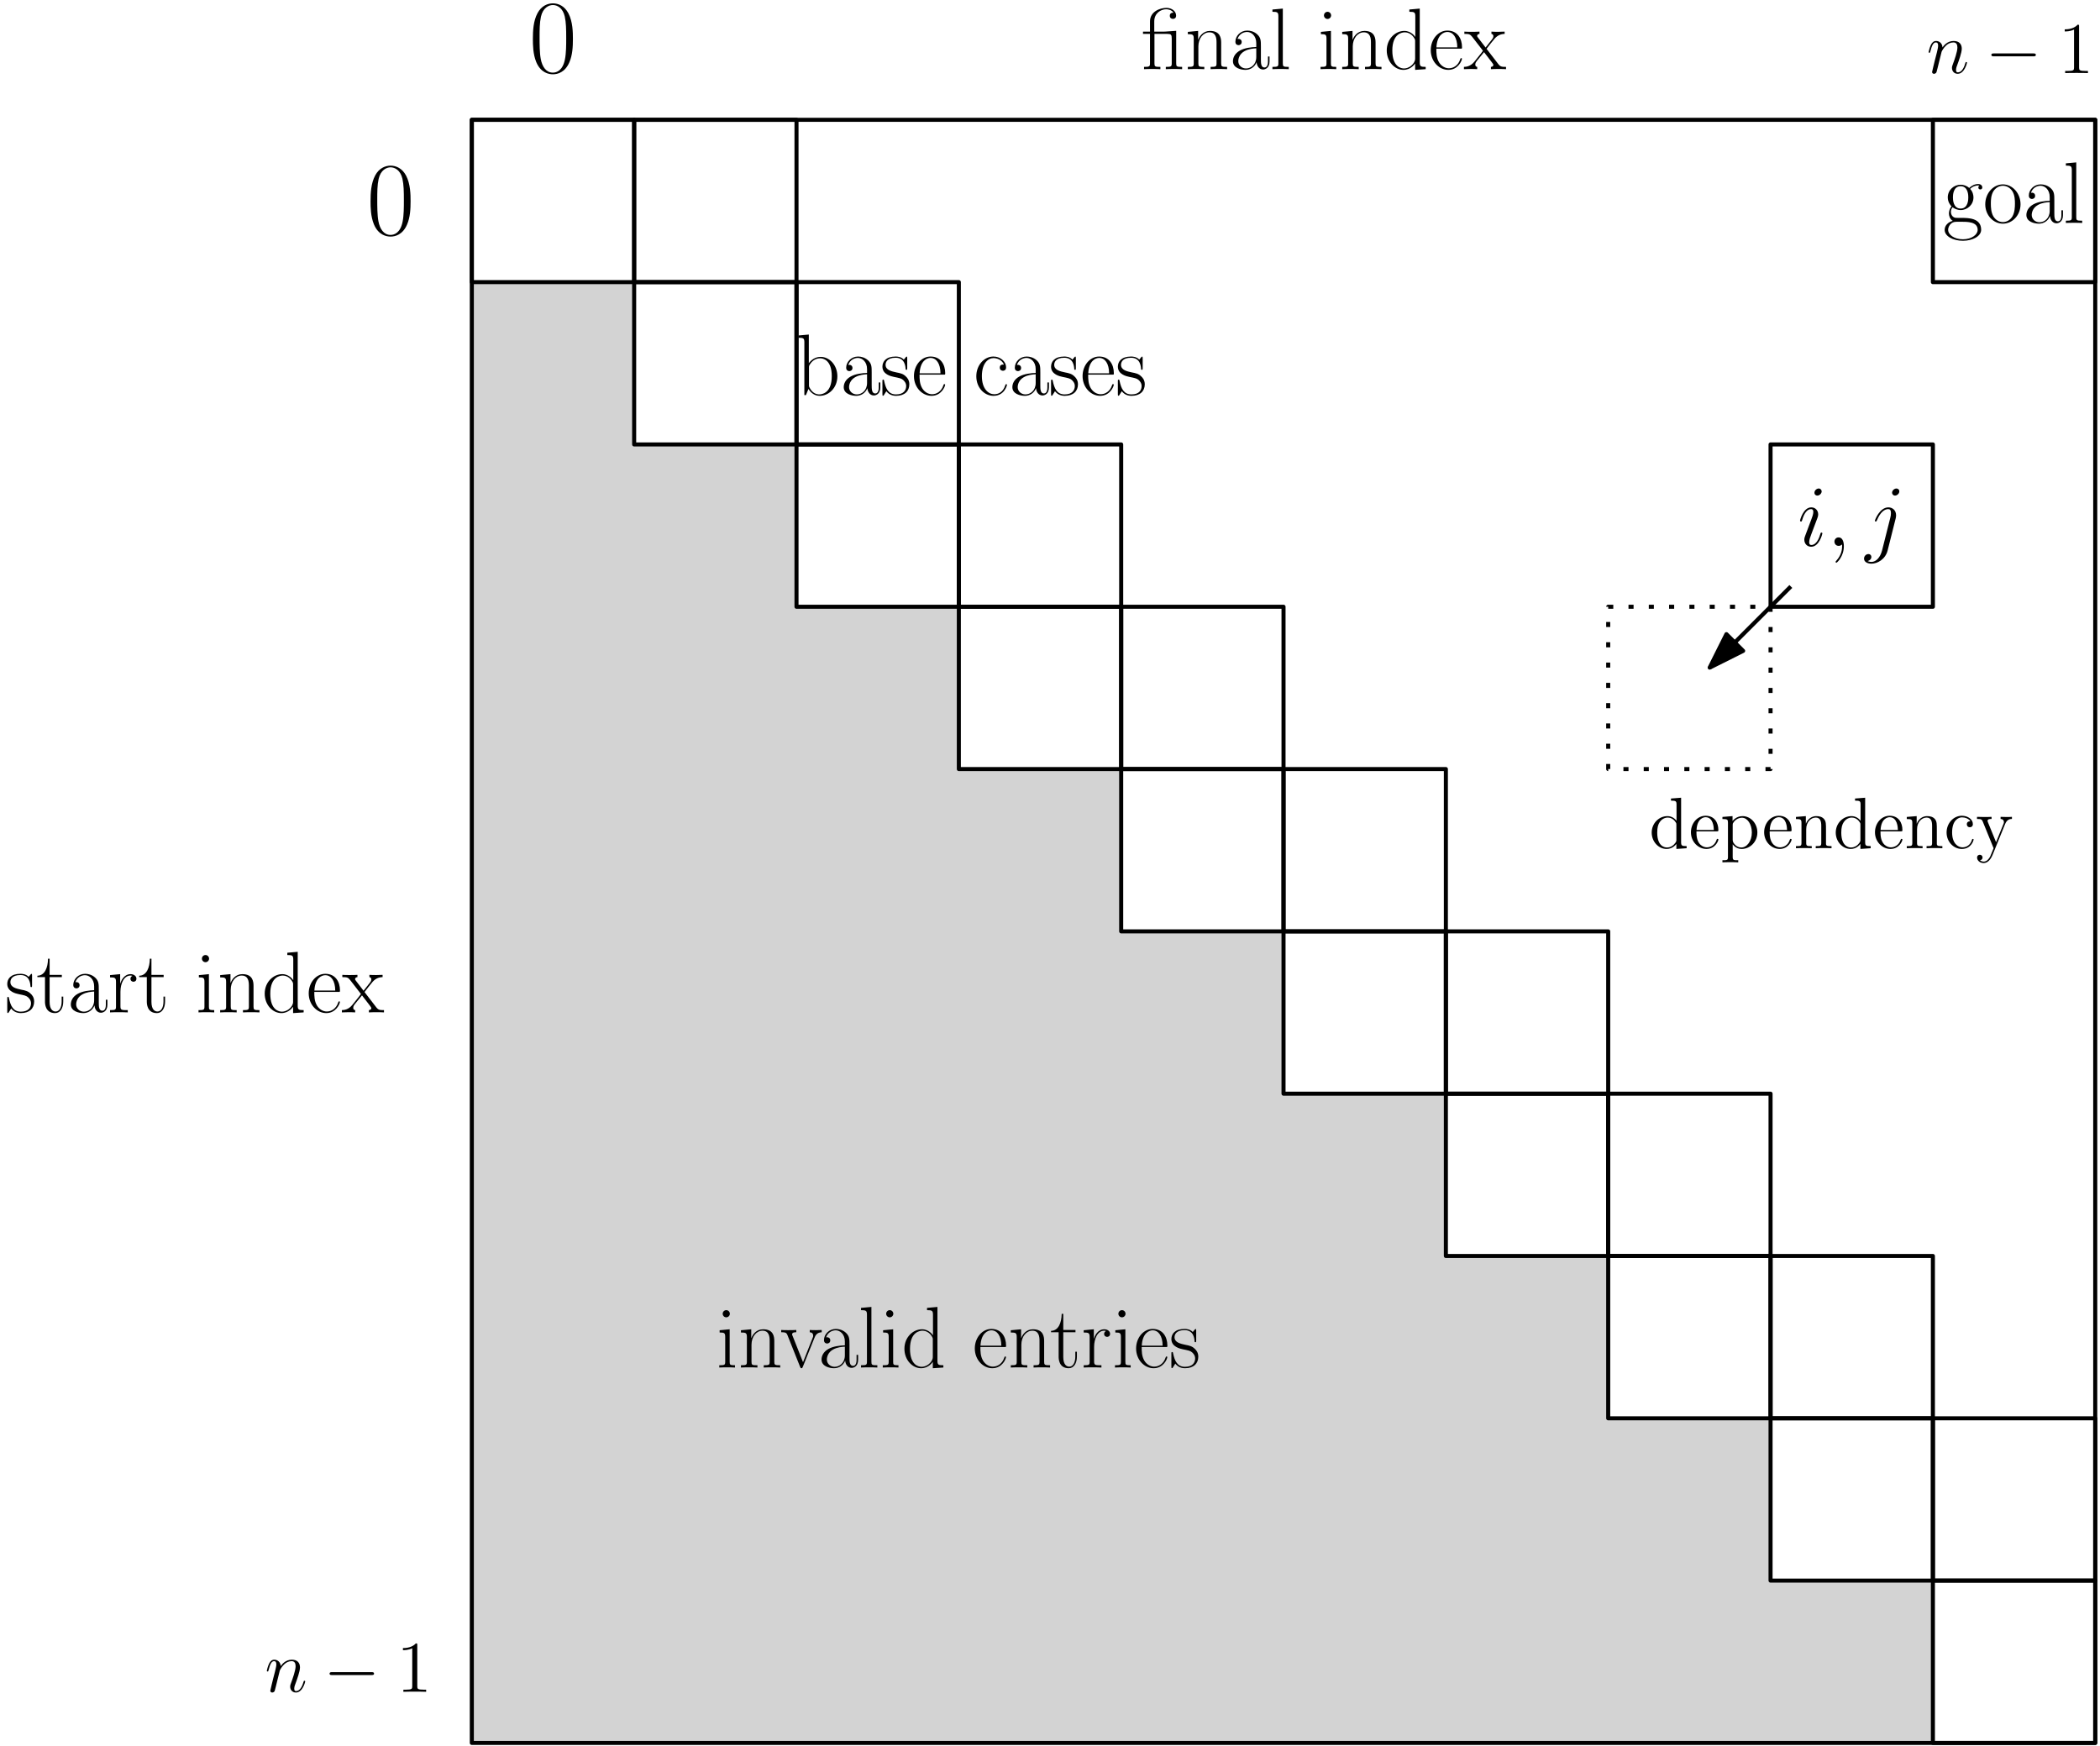 <?xml version="1.0" encoding="UTF-8"?>
<svg xmlns="http://www.w3.org/2000/svg" xmlns:xlink="http://www.w3.org/1999/xlink" width="1532pt" height="1274pt" viewBox="0 0 1532 1274" version="1.1">
<defs>
<g>
<symbol overflow="visible" id="glyph0-0">
<path style="stroke:none;" d=""/>
</symbol>
<symbol overflow="visible" id="glyph0-1">
<path style="stroke:none;" d="M 10.938 -15.562 C 11.047 -15.875 12.375 -18.531 14.328 -20.234 C 15.719 -21.5 17.516 -22.359 19.594 -22.359 C 21.719 -22.359 22.453 -20.766 22.453 -18.641 C 22.453 -15.609 20.281 -9.562 19.219 -6.688 C 18.734 -5.422 18.484 -4.719 18.484 -3.766 C 18.484 -1.375 20.125 0.531 22.672 0.531 C 27.609 0.531 29.469 -7.281 29.469 -7.594 C 29.469 -7.859 29.25 -8.062 28.938 -8.062 C 28.453 -8.062 28.406 -7.906 28.141 -7.016 C 26.922 -2.656 24.906 -0.531 22.828 -0.531 C 22.297 -0.531 21.453 -0.578 21.453 -2.281 C 21.453 -3.609 22.031 -5.203 22.359 -5.953 C 23.422 -8.859 25.641 -14.812 25.641 -17.844 C 25.641 -21.031 23.781 -23.422 19.75 -23.422 C 15.031 -23.422 12.531 -20.062 11.578 -18.734 C 11.422 -21.766 9.234 -23.422 6.906 -23.422 C 5.203 -23.422 4.031 -22.406 3.125 -20.594 C 2.172 -18.688 1.438 -15.5 1.438 -15.297 C 1.438 -15.078 1.641 -14.812 2.016 -14.812 C 2.438 -14.812 2.5 -14.859 2.812 -16.094 C 3.656 -19.328 4.625 -22.359 6.75 -22.359 C 7.969 -22.359 8.391 -21.5 8.391 -19.906 C 8.391 -18.734 7.859 -16.672 7.484 -15.031 L 6 -9.297 C 5.781 -8.281 5.203 -5.891 4.938 -4.938 C 4.562 -3.562 3.984 -1.062 3.984 -0.797 C 3.984 -0.047 4.562 0.531 5.359 0.531 C 6 0.531 6.75 0.219 7.172 -0.578 C 7.281 -0.844 7.75 -2.703 8.016 -3.766 L 9.188 -8.547 Z M 10.938 -15.562 "/>
</symbol>
<symbol overflow="visible" id="glyph1-0">
<path style="stroke:none;" d=""/>
</symbol>
<symbol overflow="visible" id="glyph1-1">
<path style="stroke:none;" d="M 34.984 -12.219 C 35.891 -12.219 36.844 -12.219 36.844 -13.266 C 36.844 -14.328 35.891 -14.328 34.984 -14.328 L 6.266 -14.328 C 5.359 -14.328 4.406 -14.328 4.406 -13.266 C 4.406 -12.219 5.359 -12.219 6.266 -12.219 Z M 34.984 -12.219 "/>
</symbol>
<symbol overflow="visible" id="glyph2-0">
<path style="stroke:none;" d=""/>
</symbol>
<symbol overflow="visible" id="glyph2-1">
<path style="stroke:none;" d="M 15.297 -34.031 C 15.297 -35.25 15.297 -35.312 14.234 -35.312 C 12.953 -33.875 10.297 -31.906 4.828 -31.906 L 4.828 -30.375 C 6.047 -30.375 8.703 -30.375 11.625 -31.75 L 11.625 -4.094 C 11.625 -2.172 11.469 -1.547 6.797 -1.547 L 5.156 -1.547 L 5.156 0 C 6.578 -0.109 11.734 -0.109 13.484 -0.109 C 15.234 -0.109 20.328 -0.109 21.766 0 L 21.766 -1.547 L 20.125 -1.547 C 15.453 -1.547 15.297 -2.172 15.297 -4.094 Z M 15.297 -34.031 "/>
</symbol>
<symbol overflow="visible" id="glyph3-0">
<path style="stroke:none;" d=""/>
</symbol>
<symbol overflow="visible" id="glyph3-1">
<path style="stroke:none;" d="M 32.109 -24.547 C 32.109 -29.219 32.047 -37.156 28.828 -43.281 C 26 -48.641 21.484 -50.547 17.516 -50.547 C 13.844 -50.547 9.172 -48.859 6.266 -43.359 C 3.219 -37.625 2.906 -30.516 2.906 -24.547 C 2.906 -20.188 2.984 -13.531 5.359 -7.719 C 8.641 0.156 14.531 1.219 17.516 1.219 C 21.031 1.219 26.375 -0.234 29.516 -7.5 C 31.812 -12.766 32.109 -18.969 32.109 -24.547 Z M 17.516 0 C 12.625 0 9.719 -4.203 8.641 -10.016 C 7.797 -14.531 7.797 -21.109 7.797 -25.391 C 7.797 -31.281 7.797 -36.172 8.797 -40.828 C 10.25 -47.328 14.531 -49.328 17.516 -49.328 C 20.641 -49.328 24.703 -47.25 26.156 -40.984 C 27.141 -36.625 27.219 -31.5 27.219 -25.391 C 27.219 -20.422 27.219 -14.297 26.312 -9.781 C 24.703 -1.453 20.188 0 17.516 0 Z M 17.516 0 "/>
</symbol>
<symbol overflow="visible" id="glyph4-0">
<path style="stroke:none;" d=""/>
</symbol>
<symbol overflow="visible" id="glyph4-1">
<path style="stroke:none;" d="M 18.031 -9.109 C 18.031 -9.422 17.766 -9.688 17.391 -9.688 C 16.812 -9.688 16.75 -9.484 16.438 -8.406 C 14.781 -2.609 12.172 -0.641 10.062 -0.641 C 9.297 -0.641 8.406 -0.828 8.406 -2.734 C 8.406 -4.453 9.172 -6.375 9.875 -8.281 L 14.328 -20.125 C 14.531 -20.641 14.969 -21.781 14.969 -23 C 14.969 -25.672 13.062 -28.094 9.938 -28.094 C 4.078 -28.094 1.719 -18.859 1.719 -18.344 C 1.719 -18.094 1.969 -17.766 2.422 -17.766 C 3 -17.766 3.062 -18.031 3.312 -18.922 C 4.844 -24.266 7.266 -26.812 9.75 -26.812 C 10.312 -26.812 11.406 -26.75 11.406 -24.719 C 11.406 -23.062 10.578 -20.953 10.062 -19.562 L 5.609 -7.703 C 5.219 -6.688 4.844 -5.672 4.844 -4.516 C 4.844 -1.656 6.812 0.641 9.875 0.641 C 15.734 0.641 18.031 -8.656 18.031 -9.109 Z M 17.516 -39.75 C 17.516 -40.703 16.75 -41.859 15.359 -41.859 C 13.891 -41.859 12.234 -40.453 12.234 -38.797 C 12.234 -37.203 13.562 -36.688 14.328 -36.688 C 16.047 -36.688 17.516 -38.344 17.516 -39.75 Z M 17.516 -39.75 "/>
</symbol>
<symbol overflow="visible" id="glyph4-2">
<path style="stroke:none;" d="M 12.422 0.25 C 12.422 -3.438 11.219 -6.172 8.594 -6.172 C 6.562 -6.172 5.547 -4.516 5.547 -3.125 C 5.547 -1.719 6.5 0 8.656 0 C 9.484 0 10.188 -0.25 10.766 -0.828 C 10.891 -0.953 10.953 -0.953 11.016 -0.953 C 11.141 -0.953 11.141 -0.062 11.141 0.25 C 11.141 2.359 10.766 6.5 7.078 10.641 C 6.375 11.406 6.375 11.531 6.375 11.656 C 6.375 11.969 6.688 12.297 7 12.297 C 7.516 12.297 12.422 7.578 12.422 0.25 Z M 12.422 0.25 "/>
</symbol>
<symbol overflow="visible" id="glyph4-3">
<path style="stroke:none;" d="M 22.297 -20.188 C 22.547 -21.219 22.547 -22.109 22.547 -22.359 C 22.547 -26.047 19.812 -28.094 16.938 -28.094 C 10.516 -28.094 7.078 -18.797 7.078 -18.344 C 7.078 -18.031 7.328 -17.766 7.703 -17.766 C 8.219 -17.766 8.281 -18.031 8.594 -18.672 C 11.141 -24.844 14.328 -26.812 16.75 -26.812 C 18.094 -26.812 18.797 -26.125 18.797 -23.891 C 18.797 -22.359 18.594 -21.719 18.344 -20.578 L 12.297 3.438 C 11.078 8.156 8.094 11.719 4.594 11.719 C 4.328 11.719 3 11.719 1.781 11.078 C 3.312 10.766 4.516 9.562 4.516 8.031 C 4.516 7 3.766 5.984 2.359 5.984 C 0.703 5.984 -0.828 7.391 -0.828 9.297 C -0.828 11.906 1.969 13 4.594 13 C 8.984 13 14.781 9.75 16.375 3.375 Z M 24.906 -39.75 C 24.906 -41.344 23.562 -41.859 22.812 -41.859 C 21.078 -41.859 19.625 -40.203 19.625 -38.797 C 19.625 -37.844 20.391 -36.688 21.781 -36.688 C 23.25 -36.688 24.906 -38.094 24.906 -39.75 Z M 24.906 -39.75 "/>
</symbol>
<symbol overflow="visible" id="glyph5-0">
<path style="stroke:none;" d=""/>
</symbol>
<symbol overflow="visible" id="glyph5-1">
<path style="stroke:none;" d="M 15.922 -36.266 L 15.922 -34.719 C 19.531 -34.719 19.969 -34.359 19.969 -31.75 L 19.969 -20.016 C 18.844 -21.562 16.562 -23.422 13.328 -23.422 C 7.172 -23.422 1.859 -18.219 1.859 -11.422 C 1.859 -4.672 6.906 0.531 12.75 0.531 C 16.781 0.531 19.109 -2.125 19.859 -3.125 L 19.859 0.531 L 27.344 0 L 27.344 -1.547 C 23.734 -1.547 23.312 -1.906 23.312 -4.516 L 23.312 -36.844 Z M 19.859 -6.219 C 19.859 -5.25 19.859 -5.094 19.109 -3.922 C 17.844 -2.078 15.656 -0.531 13.016 -0.531 C 11.625 -0.531 5.891 -1.062 5.891 -11.359 C 5.891 -15.188 6.531 -17.312 7.703 -19.062 C 8.766 -20.703 10.891 -22.359 13.531 -22.359 C 16.828 -22.359 18.688 -19.969 19.219 -19.109 C 19.859 -18.219 19.859 -18.109 19.859 -17.156 Z M 19.859 -6.219 "/>
</symbol>
<symbol overflow="visible" id="glyph5-2">
<path style="stroke:none;" d="M 20.328 -12.312 C 21.5 -12.312 21.609 -12.312 21.609 -13.328 C 21.609 -18.688 18.734 -23.688 12.312 -23.688 C 6.266 -23.688 1.594 -18.219 1.594 -11.625 C 1.594 -4.625 7.016 0.531 12.906 0.531 C 19.219 0.531 21.609 -5.203 21.609 -6.312 C 21.609 -6.641 21.344 -6.844 21.031 -6.844 C 20.594 -6.844 20.5 -6.578 20.391 -6.312 C 19 -1.859 15.453 -0.641 13.219 -0.641 C 10.984 -0.641 5.625 -2.125 5.625 -11.312 L 5.625 -12.312 Z M 5.688 -13.328 C 6.109 -21.656 10.781 -22.625 12.266 -22.625 C 17.953 -22.625 18.266 -15.125 18.312 -13.328 Z M 5.688 -13.328 "/>
</symbol>
<symbol overflow="visible" id="glyph5-3">
<path style="stroke:none;" d="M 13.016 8.766 C 9.609 8.766 8.969 8.766 8.969 6.375 L 8.969 -2.859 C 9.922 -1.547 12.109 0.531 15.5 0.531 C 21.609 0.531 26.969 -4.625 26.969 -11.469 C 26.969 -18.219 21.984 -23.422 16.188 -23.422 C 11.516 -23.422 9.031 -20.062 8.859 -19.859 L 8.859 -23.422 L 1.484 -22.828 L 1.484 -21.297 C 5.203 -21.297 5.516 -20.922 5.516 -18.578 L 5.516 6.375 C 5.516 8.766 4.938 8.766 1.484 8.766 L 1.484 10.297 C 2.859 10.188 5.734 10.188 7.219 10.188 C 8.766 10.188 11.625 10.188 13.016 10.297 Z M 8.969 -16.938 C 8.969 -17.953 8.969 -18 9.562 -18.844 C 11.156 -21.234 13.75 -22.25 15.766 -22.25 C 19.75 -22.25 22.938 -17.422 22.938 -11.469 C 22.938 -5.156 19.328 -0.531 15.234 -0.531 C 13.594 -0.531 12.047 -1.219 10.984 -2.234 C 9.766 -3.453 8.969 -4.516 8.969 -6 Z M 8.969 -16.938 "/>
</symbol>
<symbol overflow="visible" id="glyph5-4">
<path style="stroke:none;" d="M 23.625 -12.906 C 23.625 -17.844 23.625 -19.328 22.406 -21.031 C 20.859 -23.094 18.375 -23.422 16.562 -23.422 C 11.422 -23.422 9.391 -19 8.969 -17.953 L 8.922 -17.953 L 8.922 -23.422 L 1.703 -22.828 L 1.703 -21.297 C 5.312 -21.297 5.734 -20.922 5.734 -18.312 L 5.734 -3.922 C 5.734 -1.547 5.156 -1.547 1.703 -1.547 L 1.703 0 C 3.078 -0.109 5.953 -0.109 7.438 -0.109 C 8.969 -0.109 11.844 -0.109 13.219 0 L 13.219 -1.547 C 9.828 -1.547 9.188 -1.547 9.188 -3.922 L 9.188 -13.797 C 9.188 -19.375 12.844 -22.359 16.141 -22.359 C 19.438 -22.359 20.172 -19.641 20.172 -16.406 L 20.172 -3.922 C 20.172 -1.547 19.594 -1.547 16.141 -1.547 L 16.141 0 C 17.516 -0.109 20.391 -0.109 21.875 -0.109 C 23.422 -0.109 26.281 -0.109 27.656 0 L 27.656 -1.547 C 25 -1.547 23.688 -1.547 23.625 -3.125 Z M 23.625 -12.906 "/>
</symbol>
<symbol overflow="visible" id="glyph5-5">
<path style="stroke:none;" d="M 19.219 -19.641 C 18.578 -19.641 16.625 -19.641 16.625 -17.469 C 16.625 -16.188 17.516 -15.297 18.797 -15.297 C 20.016 -15.297 21.031 -16.031 21.031 -17.578 C 21.031 -21.125 17.312 -23.688 13.016 -23.688 C 6.797 -23.688 1.859 -18.156 1.859 -11.469 C 1.859 -4.672 6.953 0.531 12.953 0.531 C 19.969 0.531 21.562 -5.844 21.562 -6.312 C 21.562 -6.797 21.188 -6.797 21.031 -6.797 C 20.547 -6.797 20.5 -6.641 20.328 -6 C 19.172 -2.234 16.297 -0.641 13.438 -0.641 C 10.188 -0.641 5.891 -3.453 5.891 -11.516 C 5.891 -20.328 10.406 -22.516 13.062 -22.516 C 15.078 -22.516 18 -21.719 19.219 -19.641 Z M 19.219 -19.641 "/>
</symbol>
<symbol overflow="visible" id="glyph5-6">
<path style="stroke:none;" d="M 21.5 -17.734 C 22.938 -21.297 25.438 -21.344 26.438 -21.344 L 26.438 -22.891 C 24.906 -22.781 24.156 -22.781 22.453 -22.781 C 21.234 -22.781 21.125 -22.781 18.156 -22.891 L 18.156 -21.344 C 20.125 -21.234 20.594 -20.016 20.594 -19.062 C 20.594 -18.578 20.5 -18.312 20.281 -17.781 L 14.859 -4.406 L 8.969 -18.844 C 8.656 -19.594 8.656 -19.906 8.656 -19.969 C 8.656 -21.344 10.516 -21.344 11.578 -21.344 L 11.578 -22.891 C 10.188 -22.781 7.594 -22.781 6.109 -22.781 C 4.094 -22.781 3.984 -22.781 0.953 -22.891 L 0.953 -21.344 C 4.031 -21.344 4.453 -21.078 5.156 -19.438 L 13.062 0 C 10.719 5.625 10.719 5.734 10.516 6.156 C 9.609 7.75 8.172 9.766 5.781 9.766 C 4.141 9.766 3.125 8.812 3.125 8.812 C 3.125 8.812 4.984 8.594 4.984 6.75 C 4.984 5.469 3.984 4.781 3.031 4.781 C 2.125 4.781 1.016 5.312 1.016 6.844 C 1.016 8.859 2.969 10.828 5.781 10.828 C 8.766 10.828 10.938 8.234 12.312 4.891 Z M 21.5 -17.734 "/>
</symbol>
<symbol overflow="visible" id="glyph6-0">
<path style="stroke:none;" d=""/>
</symbol>
<symbol overflow="visible" id="glyph6-1">
<path style="stroke:none;" d="M 7.078 -11.469 C 8.281 -10.516 10.391 -9.422 12.938 -9.422 C 17.969 -9.422 22.297 -13.375 22.297 -18.672 C 22.297 -20.328 21.781 -22.875 19.875 -24.844 C 21.656 -26.75 24.266 -27.391 25.734 -27.391 C 25.984 -27.391 26.375 -27.391 26.688 -27.203 C 26.438 -27.141 25.859 -26.875 25.859 -25.859 C 25.859 -25.031 26.438 -24.469 27.266 -24.469 C 28.219 -24.469 28.734 -25.094 28.734 -25.922 C 28.734 -27.141 27.781 -28.406 25.734 -28.406 C 23.188 -28.406 20.953 -27.203 19.172 -25.547 C 17.266 -27.266 14.969 -27.906 12.938 -27.906 C 7.906 -27.906 3.562 -23.953 3.562 -18.672 C 3.562 -15.031 5.672 -12.734 6.312 -12.109 C 4.391 -9.875 4.391 -7.266 4.391 -6.938 C 4.391 -5.281 5.031 -2.859 7.203 -1.531 C 3.891 -0.703 1.281 1.844 1.281 5.031 C 1.281 9.625 7.328 13 14.594 13 C 21.594 13 27.906 9.75 27.906 4.969 C 27.906 -3.688 18.469 -3.688 13.562 -3.688 C 12.109 -3.688 9.484 -3.688 9.172 -3.766 C 7.203 -4.078 5.859 -5.859 5.859 -8.094 C 5.859 -8.656 5.859 -10.062 7.078 -11.469 Z M 12.938 -10.516 C 7.328 -10.516 7.328 -17.391 7.328 -18.672 C 7.328 -19.938 7.328 -26.812 12.938 -26.812 C 18.531 -26.812 18.531 -19.938 18.531 -18.672 C 18.531 -17.391 18.531 -10.516 12.938 -10.516 Z M 14.594 11.906 C 8.219 11.906 3.828 8.531 3.828 5.031 C 3.828 3.062 4.906 1.203 6.312 0.188 C 7.906 -0.891 8.531 -0.891 12.875 -0.891 C 18.094 -0.891 25.359 -0.891 25.359 5.031 C 25.359 8.531 20.953 11.906 14.594 11.906 Z M 14.594 11.906 "/>
</symbol>
<symbol overflow="visible" id="glyph6-2">
<path style="stroke:none;" d="M 27.453 -13.625 C 27.453 -21.781 21.531 -28.156 14.594 -28.156 C 7.641 -28.156 1.719 -21.781 1.719 -13.625 C 1.719 -5.609 7.641 0.516 14.594 0.516 C 21.531 0.516 27.453 -5.609 27.453 -13.625 Z M 14.594 -0.641 C 11.594 -0.641 9.047 -2.422 7.578 -4.906 C 5.984 -7.766 5.797 -11.344 5.797 -14.141 C 5.797 -16.812 5.922 -20.125 7.578 -23 C 8.859 -25.094 11.344 -27.141 14.594 -27.141 C 17.453 -27.141 19.875 -25.547 21.406 -23.312 C 23.375 -20.328 23.375 -16.109 23.375 -14.141 C 23.375 -11.656 23.25 -7.828 21.531 -4.781 C 19.75 -1.844 17.016 -0.641 14.594 -0.641 Z M 14.594 -0.641 "/>
</symbol>
<symbol overflow="visible" id="glyph6-3">
<path style="stroke:none;" d="M 22.938 -16.5 C 22.938 -20.703 22.938 -22.938 20.25 -25.422 C 17.906 -27.516 15.156 -28.156 13 -28.156 C 7.969 -28.156 4.328 -24.203 4.328 -20 C 4.328 -17.641 6.25 -17.516 6.625 -17.516 C 7.453 -17.516 8.922 -18.031 8.922 -19.812 C 8.922 -21.406 7.703 -22.109 6.625 -22.109 C 6.375 -22.109 6.047 -22.047 5.859 -21.984 C 7.203 -25.984 10.641 -27.141 12.875 -27.141 C 16.047 -27.141 19.562 -24.328 19.562 -18.984 L 19.562 -16.188 C 15.797 -16.047 11.281 -15.547 7.703 -13.625 C 3.688 -11.406 2.547 -8.219 2.547 -5.797 C 2.547 -0.891 8.281 0.516 11.656 0.516 C 15.156 0.516 18.406 -1.469 19.812 -5.094 C 19.938 -2.297 21.719 0.25 24.531 0.25 C 25.859 0.25 29.234 -0.641 29.234 -5.672 L 29.234 -9.234 L 28.094 -9.234 L 28.094 -5.609 C 28.094 -1.719 26.375 -1.203 25.547 -1.203 C 22.938 -1.203 22.938 -4.516 22.938 -7.328 Z M 19.562 -8.859 C 19.562 -3.312 15.609 -0.516 12.109 -0.516 C 8.922 -0.516 6.438 -2.859 6.438 -5.797 C 6.438 -7.703 7.266 -11.078 10.953 -13.125 C 14.016 -14.844 17.516 -15.094 19.562 -15.219 Z M 19.562 -8.859 "/>
</symbol>
<symbol overflow="visible" id="glyph6-4">
<path style="stroke:none;" d="M 9.75 -44.203 L 2.172 -43.516 L 2.172 -41.859 C 5.922 -41.859 6.5 -41.469 6.5 -38.406 L 6.5 -4.391 C 6.5 -1.969 6.25 -1.656 2.172 -1.656 L 2.172 0 C 3.688 -0.125 6.5 -0.125 8.094 -0.125 C 9.75 -0.125 12.547 -0.125 14.078 0 L 14.078 -1.656 C 10 -1.656 9.75 -1.906 9.75 -4.391 Z M 9.75 -44.203 "/>
</symbol>
<symbol overflow="visible" id="glyph6-5">
<path style="stroke:none;" d="M 9.875 -39.234 C 9.875 -40.641 8.734 -41.859 7.266 -41.859 C 5.859 -41.859 4.656 -40.703 4.656 -39.234 C 4.656 -37.844 5.797 -36.625 7.266 -36.625 C 8.656 -36.625 9.875 -37.781 9.875 -39.234 Z M 2.422 -27.203 L 2.422 -25.547 C 5.984 -25.547 6.5 -25.156 6.5 -22.109 L 6.5 -4.391 C 6.5 -1.969 6.25 -1.656 2.172 -1.656 L 2.172 0 C 3.688 -0.125 6.438 -0.125 8.031 -0.125 C 9.562 -0.125 12.172 -0.125 13.625 0 L 13.625 -1.656 C 9.875 -1.656 9.75 -2.031 9.75 -4.328 L 9.75 -27.906 Z M 2.422 -27.203 "/>
</symbol>
<symbol overflow="visible" id="glyph6-6">
<path style="stroke:none;" d="M 26.438 -19.359 C 26.438 -22.609 25.797 -27.906 18.281 -27.906 C 13.25 -27.906 10.641 -24.016 9.688 -21.469 L 9.625 -21.469 L 9.625 -27.906 L 2.109 -27.203 L 2.109 -25.547 C 5.859 -25.547 6.438 -25.156 6.438 -22.109 L 6.438 -4.391 C 6.438 -1.969 6.172 -1.656 2.109 -1.656 L 2.109 0 C 3.625 -0.125 6.438 -0.125 8.094 -0.125 C 9.75 -0.125 12.609 -0.125 14.141 0 L 14.141 -1.656 C 10.062 -1.656 9.812 -1.906 9.812 -4.391 L 9.812 -16.625 C 9.812 -22.484 13.375 -26.875 17.844 -26.875 C 22.547 -26.875 23.062 -22.672 23.062 -19.625 L 23.062 -4.391 C 23.062 -1.969 22.812 -1.656 18.734 -1.656 L 18.734 0 C 20.25 -0.125 23.062 -0.125 24.719 -0.125 C 26.375 -0.125 29.234 -0.125 30.766 0 L 30.766 -1.656 C 26.688 -1.656 26.438 -1.906 26.438 -4.391 Z M 26.438 -19.359 "/>
</symbol>
<symbol overflow="visible" id="glyph6-7">
<path style="stroke:none;" d="M 24.906 -21.656 C 25.484 -23.062 26.5 -25.609 30.188 -25.734 L 30.188 -27.391 C 28.984 -27.328 27.391 -27.266 26.188 -27.266 C 24.844 -27.266 22.734 -27.266 21.469 -27.391 L 21.469 -25.734 C 23.062 -25.609 23.953 -24.844 23.953 -23.188 C 23.953 -22.609 23.953 -22.484 23.562 -21.594 L 16.562 -3.891 L 8.984 -23 C 8.594 -23.828 8.594 -23.953 8.594 -24.203 C 8.594 -25.734 10.703 -25.734 11.656 -25.734 L 11.656 -27.391 C 10.125 -27.266 7.328 -27.266 5.734 -27.266 C 4.016 -27.266 2.031 -27.266 0.641 -27.391 L 0.641 -25.734 C 3.062 -25.734 4.391 -25.734 5.156 -23.766 L 14.391 -0.578 C 14.781 0.375 14.844 0.516 15.422 0.516 C 15.984 0.516 16.047 0.375 16.438 -0.578 Z M 24.906 -21.656 "/>
</symbol>
<symbol overflow="visible" id="glyph6-8">
<path style="stroke:none;" d="M 18.594 -43.516 L 18.594 -41.859 C 22.359 -41.859 22.938 -41.469 22.938 -38.406 L 22.938 -23.5 C 22.672 -23.828 20.062 -27.906 14.906 -27.906 C 8.406 -27.906 2.109 -22.109 2.109 -13.703 C 2.109 -5.344 8.031 0.516 14.266 0.516 C 19.688 0.516 22.484 -3.688 22.812 -4.141 L 22.812 0.516 L 30.516 0 L 30.516 -1.656 C 26.75 -1.656 26.188 -2.031 26.188 -5.094 L 26.188 -44.203 Z M 22.812 -7.641 C 22.812 -5.734 21.656 -4.016 20.188 -2.734 C 18.031 -0.828 15.859 -0.516 14.656 -0.516 C 12.797 -0.516 6.172 -1.469 6.172 -13.625 C 6.172 -26.125 13.562 -26.875 15.219 -26.875 C 18.156 -26.875 20.516 -25.219 21.984 -22.938 C 22.812 -21.594 22.812 -21.406 22.812 -20.25 Z M 22.812 -7.641 "/>
</symbol>
<symbol overflow="visible" id="glyph6-9">
<path style="stroke:none;" d="M 24.266 -14.969 C 24.531 -15.219 24.531 -15.359 24.531 -15.984 C 24.531 -22.484 21.078 -28.156 13.828 -28.156 C 7.078 -28.156 1.719 -21.719 1.719 -13.891 C 1.719 -5.609 7.766 0.516 14.531 0.516 C 21.656 0.516 24.469 -6.25 24.469 -7.578 C 24.469 -8.031 24.078 -8.031 23.953 -8.031 C 23.5 -8.031 23.438 -7.906 23.188 -7.141 C 21.781 -2.797 18.281 -0.641 14.969 -0.641 C 12.234 -0.641 9.484 -2.172 7.766 -4.969 C 5.797 -8.219 5.797 -11.969 5.797 -14.969 Z M 5.859 -15.922 C 6.312 -25.094 11.219 -27.141 13.766 -27.141 C 18.094 -27.141 21.016 -23.062 21.078 -15.922 Z M 5.859 -15.922 "/>
</symbol>
<symbol overflow="visible" id="glyph6-10">
<path style="stroke:none;" d="M 9.625 -25.734 L 18.531 -25.734 L 18.531 -27.391 L 9.625 -27.391 L 9.625 -39.172 L 8.469 -39.172 C 8.344 -32.609 6.109 -26.875 0.703 -26.75 L 0.703 -25.734 L 6.25 -25.734 L 6.25 -7.828 C 6.25 -6.625 6.25 0.516 13.625 0.516 C 17.391 0.516 19.562 -3.188 19.562 -7.906 L 19.562 -11.531 L 18.406 -11.531 L 18.406 -7.969 C 18.406 -3.562 16.688 -0.641 14.016 -0.641 C 12.172 -0.641 9.625 -1.906 9.625 -7.703 Z M 9.625 -25.734 "/>
</symbol>
<symbol overflow="visible" id="glyph6-11">
<path style="stroke:none;" d="M 9.562 -15.031 C 9.562 -21.156 12.172 -26.875 16.938 -26.875 C 17.391 -26.875 17.844 -26.812 18.281 -26.625 C 18.281 -26.625 16.875 -26.188 16.875 -24.531 C 16.875 -23 18.094 -22.359 19.047 -22.359 C 19.812 -22.359 21.219 -22.812 21.219 -24.594 C 21.219 -26.625 19.172 -27.906 17.016 -27.906 C 12.172 -27.906 10.062 -23.188 9.422 -20.953 L 9.359 -20.953 L 9.359 -27.906 L 1.969 -27.203 L 1.969 -25.547 C 5.734 -25.547 6.312 -25.156 6.312 -22.109 L 6.312 -4.391 C 6.312 -1.969 6.047 -1.656 1.969 -1.656 L 1.969 0 C 3.5 -0.125 6.438 -0.125 8.094 -0.125 C 9.938 -0.125 13.188 -0.125 14.906 0 L 14.906 -1.656 C 10.312 -1.656 9.562 -1.656 9.562 -4.516 Z M 9.562 -15.031 "/>
</symbol>
<symbol overflow="visible" id="glyph6-12">
<path style="stroke:none;" d="M 19.688 -26.875 C 19.688 -28.031 19.625 -28.094 19.234 -28.094 C 18.984 -28.094 18.922 -28.031 18.156 -27.078 C 17.969 -26.812 17.391 -26.188 17.203 -25.922 C 15.156 -28.094 12.297 -28.156 11.219 -28.156 C 4.141 -28.156 1.594 -24.469 1.594 -20.766 C 1.594 -15.031 8.094 -13.703 9.938 -13.312 C 13.953 -12.484 15.359 -12.234 16.688 -11.078 C 17.516 -10.312 18.922 -8.922 18.922 -6.625 C 18.922 -3.953 17.391 -0.516 11.531 -0.516 C 5.984 -0.516 4.016 -4.719 2.859 -10.312 C 2.672 -11.219 2.672 -11.281 2.172 -11.281 C 1.656 -11.281 1.594 -11.219 1.594 -9.938 L 1.594 -0.766 C 1.594 0.375 1.656 0.453 2.031 0.453 C 2.359 0.453 2.422 0.375 2.734 -0.125 C 3.125 -0.703 4.078 -2.234 4.453 -2.859 C 5.734 -1.141 7.969 0.516 11.531 0.516 C 17.844 0.516 21.219 -2.938 21.219 -7.906 C 21.219 -11.141 19.5 -12.875 18.672 -13.625 C 16.75 -15.609 14.531 -16.047 11.844 -16.562 C 8.344 -17.328 3.891 -18.219 3.891 -22.109 C 3.891 -23.766 4.781 -27.266 11.219 -27.266 C 18.031 -27.266 18.406 -20.891 18.531 -18.859 C 18.594 -18.531 18.922 -18.469 19.109 -18.469 C 19.688 -18.469 19.688 -18.672 19.688 -19.75 Z M 19.688 -26.875 "/>
</symbol>
<symbol overflow="visible" id="glyph6-13">
<path style="stroke:none;" d="M 16.562 -14.844 C 18.469 -17.328 20.641 -20.125 22.422 -22.234 C 24.531 -24.656 26.953 -25.672 29.75 -25.734 L 29.75 -27.391 C 28.672 -27.328 26.438 -27.266 25.297 -27.266 C 23.562 -27.266 21.594 -27.266 20.125 -27.391 L 20.125 -25.734 C 21.016 -25.609 21.531 -24.969 21.531 -24.078 C 21.531 -22.938 20.891 -22.234 20.578 -21.781 L 15.859 -15.797 L 10.25 -23.125 C 9.688 -23.828 9.688 -23.953 9.688 -24.266 C 9.688 -25.031 10.312 -25.672 11.406 -25.734 L 11.406 -27.391 C 9.875 -27.266 7.141 -27.266 5.547 -27.266 C 3.828 -27.266 1.781 -27.266 0.375 -27.391 L 0.375 -25.734 C 3.828 -25.734 4.594 -25.484 6.109 -23.562 L 13.438 -14.078 C 13.562 -13.953 13.891 -13.562 13.891 -13.375 C 13.891 -13.125 8.344 -6.312 7.641 -5.422 C 4.781 -1.969 1.781 -1.719 0.062 -1.656 L 0.062 0 C 1.141 -0.062 3.375 -0.125 4.516 -0.125 C 5.797 -0.125 8.594 -0.125 9.75 0 L 9.75 -1.656 C 9.359 -1.719 8.344 -1.844 8.344 -3.312 C 8.344 -4.453 8.859 -5.156 9.422 -5.922 L 14.719 -12.422 L 20.25 -5.219 C 20.766 -4.516 21.531 -3.562 21.531 -3.125 C 21.531 -2.234 20.766 -1.719 19.75 -1.656 L 19.75 0 C 21.281 -0.125 24.016 -0.125 25.609 -0.125 C 27.328 -0.125 29.359 -0.125 30.766 0 L 30.766 -1.656 C 27.578 -1.656 26.625 -1.781 25.094 -3.766 Z M 16.562 -14.844 "/>
</symbol>
<symbol overflow="visible" id="glyph6-14">
<path style="stroke:none;" d="M 25.422 -27.969 C 23.891 -27.906 19.172 -27.578 17.969 -27.453 C 17.578 -27.391 17.453 -27.391 16.688 -27.391 L 9.422 -27.391 L 9.422 -34.844 C 9.422 -40.891 14.266 -43.703 18.094 -43.703 C 19.297 -43.703 22.047 -43.375 23.438 -41.219 C 22.812 -41.219 20.766 -41.219 20.766 -38.984 C 20.766 -37.453 21.781 -36.688 23.062 -36.688 C 24.203 -36.688 25.359 -37.328 25.359 -39.047 C 25.359 -42.234 22.297 -44.719 18.344 -44.719 C 13.312 -44.719 6.312 -41.859 6.312 -34.844 L 6.312 -27.391 L 1.203 -27.391 L 1.203 -25.734 L 6.312 -25.734 L 6.312 -4.391 C 6.312 -1.969 6.047 -1.656 1.969 -1.656 L 1.969 0 C 3.5 -0.125 6.312 -0.125 7.906 -0.125 C 9.562 -0.125 12.359 -0.125 13.891 0 L 13.891 -1.656 C 9.812 -1.656 9.562 -1.906 9.562 -4.391 L 9.562 -25.734 L 18.922 -25.734 C 21.656 -25.734 22.172 -25.156 22.172 -22.359 L 22.172 -4.391 C 22.172 -1.969 21.906 -1.656 17.844 -1.656 L 17.844 0 C 19.359 -0.125 22.172 -0.125 23.766 -0.125 C 25.422 -0.125 28.219 -0.125 29.75 0 L 29.75 -1.656 C 25.672 -1.656 25.422 -1.906 25.422 -4.391 Z M 25.422 -27.969 "/>
</symbol>
<symbol overflow="visible" id="glyph6-15">
<path style="stroke:none;" d="M 9.562 -44.203 L 1.969 -43.516 L 1.969 -41.859 C 5.734 -41.859 6.312 -41.469 6.312 -38.406 L 6.312 0 L 7.453 0 L 9.297 -4.516 C 11.141 -1.531 13.891 0.516 17.578 0.516 C 23.953 0.516 30.391 -5.094 30.391 -13.766 C 30.391 -21.906 24.656 -27.906 18.219 -27.906 C 14.266 -27.906 11.469 -25.797 9.562 -23.312 Z M 9.688 -20.062 C 9.688 -21.219 9.688 -21.406 10.578 -22.734 C 13.062 -26.562 16.625 -26.875 17.844 -26.875 C 19.75 -26.875 26.312 -25.859 26.312 -13.828 C 26.312 -1.203 18.797 -0.516 17.266 -0.516 C 15.281 -0.516 12.422 -1.281 10.391 -4.969 C 9.688 -6.172 9.688 -6.312 9.688 -7.453 Z M 9.688 -20.062 "/>
</symbol>
<symbol overflow="visible" id="glyph6-16">
<path style="stroke:none;" d="M 22.234 -22.297 C 21.016 -22.297 19.234 -22.297 19.234 -20.062 C 19.234 -18.281 20.703 -17.766 21.531 -17.766 C 21.984 -17.766 23.828 -17.969 23.828 -20.188 C 23.828 -24.719 19.5 -28.156 14.594 -28.156 C 7.828 -28.156 2.109 -21.906 2.109 -13.766 C 2.109 -5.281 8.094 0.516 14.594 0.516 C 22.484 0.516 24.469 -6.812 24.469 -7.516 C 24.469 -7.766 24.391 -7.969 23.953 -7.969 C 23.5 -7.969 23.438 -7.906 23.188 -7.078 C 21.531 -1.906 17.906 -0.641 15.156 -0.641 C 11.078 -0.641 6.172 -4.391 6.172 -13.828 C 6.172 -23.5 10.891 -27.016 14.656 -27.016 C 17.141 -27.016 20.828 -25.797 22.234 -22.297 Z M 22.234 -22.297 "/>
</symbol>
</g>
</defs>
<g id="surface106776">
<path style=" stroke:none;fill-rule:evenodd;fill:rgb(82.7%,82.7%,82.7%);fill-opacity:1;" d="M 344.164 205.977 L 344.164 1271.777 L 1409.961 1271.777 L 1409.961 1153.355 L 1291.539 1153.355 L 1291.539 1034.934 L 1173.117 1034.934 L 1173.117 916.512 L 1054.695 916.512 L 1054.695 798.09 L 936.273 798.09 L 936.273 679.668 L 817.852 679.668 L 817.852 561.246 L 699.43 561.246 L 699.43 442.824 L 581.008 442.824 L 581.008 324.398 L 462.586 324.398 L 462.586 205.977 L 344.164 205.977 "/>
<path style="fill:none;stroke-width:0.8;stroke-linecap:butt;stroke-linejoin:round;stroke:rgb(0%,0%,0%);stroke-opacity:1;stroke-miterlimit:10;" d="M 128 384 L 128 64 L 448 64 L 448 384 Z M 128 384 " transform="matrix(3.701,0,0,-3.701,-129.524,1508.62)"/>
<g style="fill:rgb(0%,0%,0%);fill-opacity:1;">
  <use xlink:href="#glyph0-1" x="193.201" y="1234.459"/>
</g>
<g style="fill:rgb(0%,0%,0%);fill-opacity:1;">
  <use xlink:href="#glyph1-1" x="236.029" y="1234.459"/>
</g>
<g style="fill:rgb(0%,0%,0%);fill-opacity:1;">
  <use xlink:href="#glyph2-1" x="289.119" y="1234.459"/>
</g>
<g style="fill:rgb(0%,0%,0%);fill-opacity:1;">
  <use xlink:href="#glyph0-1" x="1405.52" y="53.318"/>
</g>
<g style="fill:rgb(0%,0%,0%);fill-opacity:1;">
  <use xlink:href="#glyph1-1" x="1448.348" y="53.318"/>
</g>
<g style="fill:rgb(0%,0%,0%);fill-opacity:1;">
  <use xlink:href="#glyph2-1" x="1501.438" y="53.318"/>
</g>
<g style="fill:rgb(0%,0%,0%);fill-opacity:1;">
  <use xlink:href="#glyph3-1" x="267.419" y="171.412"/>
</g>
<g style="fill:rgb(0%,0%,0%);fill-opacity:1;">
  <use xlink:href="#glyph3-1" x="385.841" y="52.99"/>
</g>
<path style="fill:none;stroke-width:0.8;stroke-linecap:butt;stroke-linejoin:round;stroke:rgb(0%,0%,0%);stroke-opacity:1;stroke-miterlimit:10;" d="M 128 384 L 128 352 L 160 352 L 160 384 Z M 128 384 " transform="matrix(3.701,0,0,-3.701,-129.524,1508.62)"/>
<path style="fill:none;stroke-width:0.8;stroke-linecap:butt;stroke-linejoin:round;stroke:rgb(0%,0%,0%);stroke-opacity:1;stroke-miterlimit:10;" d="M 160 352 L 160 320.001 L 192 320.001 L 192 352 Z M 160 352 " transform="matrix(3.701,0,0,-3.701,-129.524,1508.62)"/>
<path style="fill:none;stroke-width:0.8;stroke-linecap:butt;stroke-linejoin:round;stroke:rgb(0%,0%,0%);stroke-opacity:1;stroke-miterlimit:10;" d="M 416 96 L 416 64 L 448 64 L 448 96 Z M 416 96 " transform="matrix(3.701,0,0,-3.701,-129.524,1508.62)"/>
<path style="fill:none;stroke-width:0.8;stroke-linecap:butt;stroke-linejoin:round;stroke:rgb(0%,0%,0%);stroke-opacity:1;stroke-miterlimit:10;" d="M 192 320.001 L 192 288 L 224 288 L 224 320.001 Z M 192 320.001 " transform="matrix(3.701,0,0,-3.701,-129.524,1508.62)"/>
<path style="fill:none;stroke-width:0.8;stroke-linecap:butt;stroke-linejoin:round;stroke:rgb(0%,0%,0%);stroke-opacity:1;stroke-miterlimit:10;" d="M 224 288 L 224 256 L 256 256 L 256 288 Z M 224 288 " transform="matrix(3.701,0,0,-3.701,-129.524,1508.62)"/>
<path style="fill:none;stroke-width:0.8;stroke-linecap:butt;stroke-linejoin:round;stroke:rgb(0%,0%,0%);stroke-opacity:1;stroke-miterlimit:10;" d="M 256 256 L 256 224 L 288 224 L 288 256 Z M 256 256 " transform="matrix(3.701,0,0,-3.701,-129.524,1508.62)"/>
<path style="fill:none;stroke-width:0.8;stroke-linecap:butt;stroke-linejoin:round;stroke:rgb(0%,0%,0%);stroke-opacity:1;stroke-miterlimit:10;" d="M 288 224 L 288 192 L 320 192 L 320 224 Z M 288 224 " transform="matrix(3.701,0,0,-3.701,-129.524,1508.62)"/>
<path style="fill:none;stroke-width:0.8;stroke-linecap:butt;stroke-linejoin:round;stroke:rgb(0%,0%,0%);stroke-opacity:1;stroke-miterlimit:10;" d="M 320 192 L 320 160 L 352 160 L 352 192 Z M 320 192 " transform="matrix(3.701,0,0,-3.701,-129.524,1508.62)"/>
<path style="fill:none;stroke-width:0.8;stroke-linecap:butt;stroke-linejoin:round;stroke:rgb(0%,0%,0%);stroke-opacity:1;stroke-miterlimit:10;" d="M 384 128 L 384 96 L 416 96 L 416 128 Z M 384 128 " transform="matrix(3.701,0,0,-3.701,-129.524,1508.62)"/>
<path style="fill:none;stroke-width:0.8;stroke-linecap:butt;stroke-linejoin:round;stroke:rgb(0%,0%,0%);stroke-opacity:1;stroke-miterlimit:10;" d="M 384 320.001 L 384 288 L 416 288 L 416 320.001 Z M 384 320.001 " transform="matrix(3.701,0,0,-3.701,-129.524,1508.62)"/>
<g style="fill:rgb(0%,0%,0%);fill-opacity:1;">
  <use xlink:href="#glyph4-1" x="1311.442" y="398.303"/>
  <use xlink:href="#glyph4-2" x="1332.721" y="398.303"/>
  <use xlink:href="#glyph4-3" x="1360.689" y="398.303"/>
</g>
<path style="fill:none;stroke-width:0.8;stroke-linecap:butt;stroke-linejoin:round;stroke:rgb(0%,0%,0%);stroke-opacity:1;stroke-miterlimit:10;" d="M 388 292 L 372 276 " transform="matrix(3.701,0,0,-3.701,-129.524,1508.62)"/>
<path style="fill-rule:evenodd;fill:rgb(0%,0%,0%);fill-opacity:1;stroke-width:0.8;stroke-linecap:butt;stroke-linejoin:round;stroke:rgb(0%,0%,0%);stroke-opacity:1;stroke-miterlimit:10;" d="M 372 276 L 378.598 279.302 L 375.301 282.598 Z M 372 276 " transform="matrix(3.701,0,0,-3.701,-129.524,1508.62)"/>
<g style="fill:rgb(0%,0%,0%);fill-opacity:1;">
  <use xlink:href="#glyph5-1" x="1203.099" y="618.923"/>
  <use xlink:href="#glyph5-2" x="1231.98" y="618.923"/>
  <use xlink:href="#glyph5-3" x="1255.075" y="618.923"/>
  <use xlink:href="#glyph5-2" x="1285.39" y="618.923"/>
  <use xlink:href="#glyph5-4" x="1308.484" y="618.923"/>
  <use xlink:href="#glyph5-1" x="1337.366" y="618.923"/>
  <use xlink:href="#glyph5-2" x="1366.247" y="618.923"/>
  <use xlink:href="#glyph5-4" x="1389.341" y="618.923"/>
  <use xlink:href="#glyph5-5" x="1418.223" y="618.923"/>
  <use xlink:href="#glyph5-6" x="1441.317" y="618.923"/>
</g>
<path style="fill:none;stroke-width:0.8;stroke-linecap:butt;stroke-linejoin:round;stroke:rgb(0%,0%,0%);stroke-opacity:1;stroke-miterlimit:10;" d="M 416 384 L 416 352 L 448 352 L 448 384 Z M 416 384 " transform="matrix(3.701,0,0,-3.701,-129.524,1508.62)"/>
<g style="fill:rgb(0%,0%,0%);fill-opacity:1;">
  <use xlink:href="#glyph6-1" x="1417.393" y="162.691"/>
  <use xlink:href="#glyph6-2" x="1446.571" y="162.691"/>
  <use xlink:href="#glyph6-3" x="1475.75" y="162.691"/>
  <use xlink:href="#glyph6-4" x="1504.929" y="162.691"/>
</g>
<g style="fill:rgb(0%,0%,0%);fill-opacity:1;">
  <use xlink:href="#glyph6-5" x="522.565" y="997.842"/>
  <use xlink:href="#glyph6-6" x="538.428" y="997.842"/>
  <use xlink:href="#glyph6-7" x="569.263" y="997.842"/>
  <use xlink:href="#glyph6-3" x="596.786" y="997.842"/>
  <use xlink:href="#glyph6-4" x="625.964" y="997.842"/>
  <use xlink:href="#glyph6-5" x="641.828" y="997.842"/>
  <use xlink:href="#glyph6-8" x="657.691" y="997.842"/>
  <use xlink:href="#glyph6-9" x="709.423" y="997.842"/>
  <use xlink:href="#glyph6-6" x="735.288" y="997.842"/>
  <use xlink:href="#glyph6-10" x="766.06" y="997.842"/>
  <use xlink:href="#glyph6-11" x="788.613" y="997.842"/>
  <use xlink:href="#glyph6-5" x="811.229" y="997.842"/>
  <use xlink:href="#glyph6-9" x="827.093" y="997.842"/>
  <use xlink:href="#glyph6-12" x="852.959" y="997.842"/>
</g>
<path style="fill:none;stroke-width:0.8;stroke-linecap:butt;stroke-linejoin:round;stroke:rgb(0%,0%,0%);stroke-opacity:1;stroke-miterlimit:10;" d="M 352 160 L 352 128 L 384 128 L 384 160 Z M 352 160 " transform="matrix(3.701,0,0,-3.701,-129.524,1508.62)"/>
<path style="fill:none;stroke-width:0.8;stroke-linecap:butt;stroke-linejoin:round;stroke:rgb(0%,0%,0%);stroke-opacity:1;stroke-miterlimit:10;" d="M 160 384 L 160 352 L 192 352 L 192 384 Z M 160 384 " transform="matrix(3.701,0,0,-3.701,-129.524,1508.62)"/>
<path style="fill:none;stroke-width:0.8;stroke-linecap:butt;stroke-linejoin:round;stroke:rgb(0%,0%,0%);stroke-opacity:1;stroke-miterlimit:10;" d="M 192 352 L 192 320.001 L 224 320.001 L 224 352 Z M 192 352 " transform="matrix(3.701,0,0,-3.701,-129.524,1508.62)"/>
<path style="fill:none;stroke-width:0.8;stroke-linecap:butt;stroke-linejoin:round;stroke:rgb(0%,0%,0%);stroke-opacity:1;stroke-miterlimit:10;" d="M 224 320.001 L 224 288 L 256 288 L 256 320.001 Z M 224 320.001 " transform="matrix(3.701,0,0,-3.701,-129.524,1508.62)"/>
<path style="fill:none;stroke-width:0.8;stroke-linecap:butt;stroke-linejoin:round;stroke:rgb(0%,0%,0%);stroke-opacity:1;stroke-miterlimit:10;" d="M 256 288 L 256 256 L 288 256 L 288 288 Z M 256 288 " transform="matrix(3.701,0,0,-3.701,-129.524,1508.62)"/>
<path style="fill:none;stroke-width:0.8;stroke-linecap:butt;stroke-linejoin:round;stroke:rgb(0%,0%,0%);stroke-opacity:1;stroke-miterlimit:10;" d="M 288 256 L 288 224 L 320 224 L 320 256 Z M 288 256 " transform="matrix(3.701,0,0,-3.701,-129.524,1508.62)"/>
<path style="fill:none;stroke-width:0.8;stroke-linecap:butt;stroke-linejoin:round;stroke:rgb(0%,0%,0%);stroke-opacity:1;stroke-miterlimit:10;" d="M 320 224 L 320 192 L 352 192 L 352 224 Z M 320 224 " transform="matrix(3.701,0,0,-3.701,-129.524,1508.62)"/>
<path style="fill:none;stroke-width:0.8;stroke-linecap:butt;stroke-linejoin:round;stroke:rgb(0%,0%,0%);stroke-opacity:1;stroke-miterlimit:10;" d="M 352 192 L 352 160 L 384 160 L 384 192 Z M 352 192 " transform="matrix(3.701,0,0,-3.701,-129.524,1508.62)"/>
<path style="fill:none;stroke-width:0.8;stroke-linecap:butt;stroke-linejoin:round;stroke:rgb(0%,0%,0%);stroke-opacity:1;stroke-miterlimit:10;" d="M 384 160 L 384 128 L 416 128 L 416 160 Z M 384 160 " transform="matrix(3.701,0,0,-3.701,-129.524,1508.62)"/>
<path style="fill:none;stroke-width:0.8;stroke-linecap:butt;stroke-linejoin:round;stroke:rgb(0%,0%,0%);stroke-opacity:1;stroke-miterlimit:10;" d="M 416 128 L 416 96 L 448 96 L 448 128 Z M 416 128 " transform="matrix(3.701,0,0,-3.701,-129.524,1508.62)"/>
<g style="fill:rgb(0%,0%,0%);fill-opacity:1;">
  <use xlink:href="#glyph6-12" x="3.701" y="738.711"/>
  <use xlink:href="#glyph6-10" x="26.572" y="738.711"/>
  <use xlink:href="#glyph6-3" x="49.125" y="738.711"/>
  <use xlink:href="#glyph6-11" x="78.304" y="738.711"/>
  <use xlink:href="#glyph6-10" x="100.857" y="738.711"/>
  <use xlink:href="#glyph6-5" x="142.65" y="738.711"/>
  <use xlink:href="#glyph6-6" x="158.513" y="738.711"/>
  <use xlink:href="#glyph6-8" x="191.005" y="738.711"/>
  <use xlink:href="#glyph6-9" x="223.496" y="738.711"/>
  <use xlink:href="#glyph6-13" x="249.362" y="738.711"/>
</g>
<g style="fill:rgb(0%,0%,0%);fill-opacity:1;">
  <use xlink:href="#glyph6-14" x="832.64" y="50.466"/>
  <use xlink:href="#glyph6-6" x="864.431" y="50.466"/>
  <use xlink:href="#glyph6-3" x="896.922" y="50.466"/>
  <use xlink:href="#glyph6-4" x="926.101" y="50.466"/>
  <use xlink:href="#glyph6-5" x="961.204" y="50.466"/>
  <use xlink:href="#glyph6-6" x="977.068" y="50.466"/>
  <use xlink:href="#glyph6-8" x="1009.559" y="50.466"/>
  <use xlink:href="#glyph6-9" x="1042.051" y="50.466"/>
  <use xlink:href="#glyph6-13" x="1067.916" y="50.466"/>
</g>
<path style="fill:none;stroke-width:0.8;stroke-linecap:butt;stroke-linejoin:round;stroke:rgb(0%,0%,0%);stroke-opacity:1;stroke-dasharray:1,3;stroke-miterlimit:10;" d="M 352 256 L 352 288 L 384 288 L 384 256 Z M 352 256 " transform="matrix(3.701,0,0,-3.701,-129.524,1508.62)"/>
<g style="fill:rgb(0%,0%,0%);fill-opacity:1;">
  <use xlink:href="#glyph6-15" x="580.486" y="288.31"/>
  <use xlink:href="#glyph6-3" x="612.978" y="288.31"/>
  <use xlink:href="#glyph6-12" x="642.156" y="288.31"/>
  <use xlink:href="#glyph6-9" x="665.028" y="288.31"/>
  <use xlink:href="#glyph6-16" x="710.134" y="288.31"/>
  <use xlink:href="#glyph6-3" x="735.999" y="288.31"/>
  <use xlink:href="#glyph6-12" x="765.178" y="288.31"/>
  <use xlink:href="#glyph6-9" x="788.049" y="288.31"/>
  <use xlink:href="#glyph6-12" x="813.915" y="288.31"/>
</g>
</g>
</svg>
